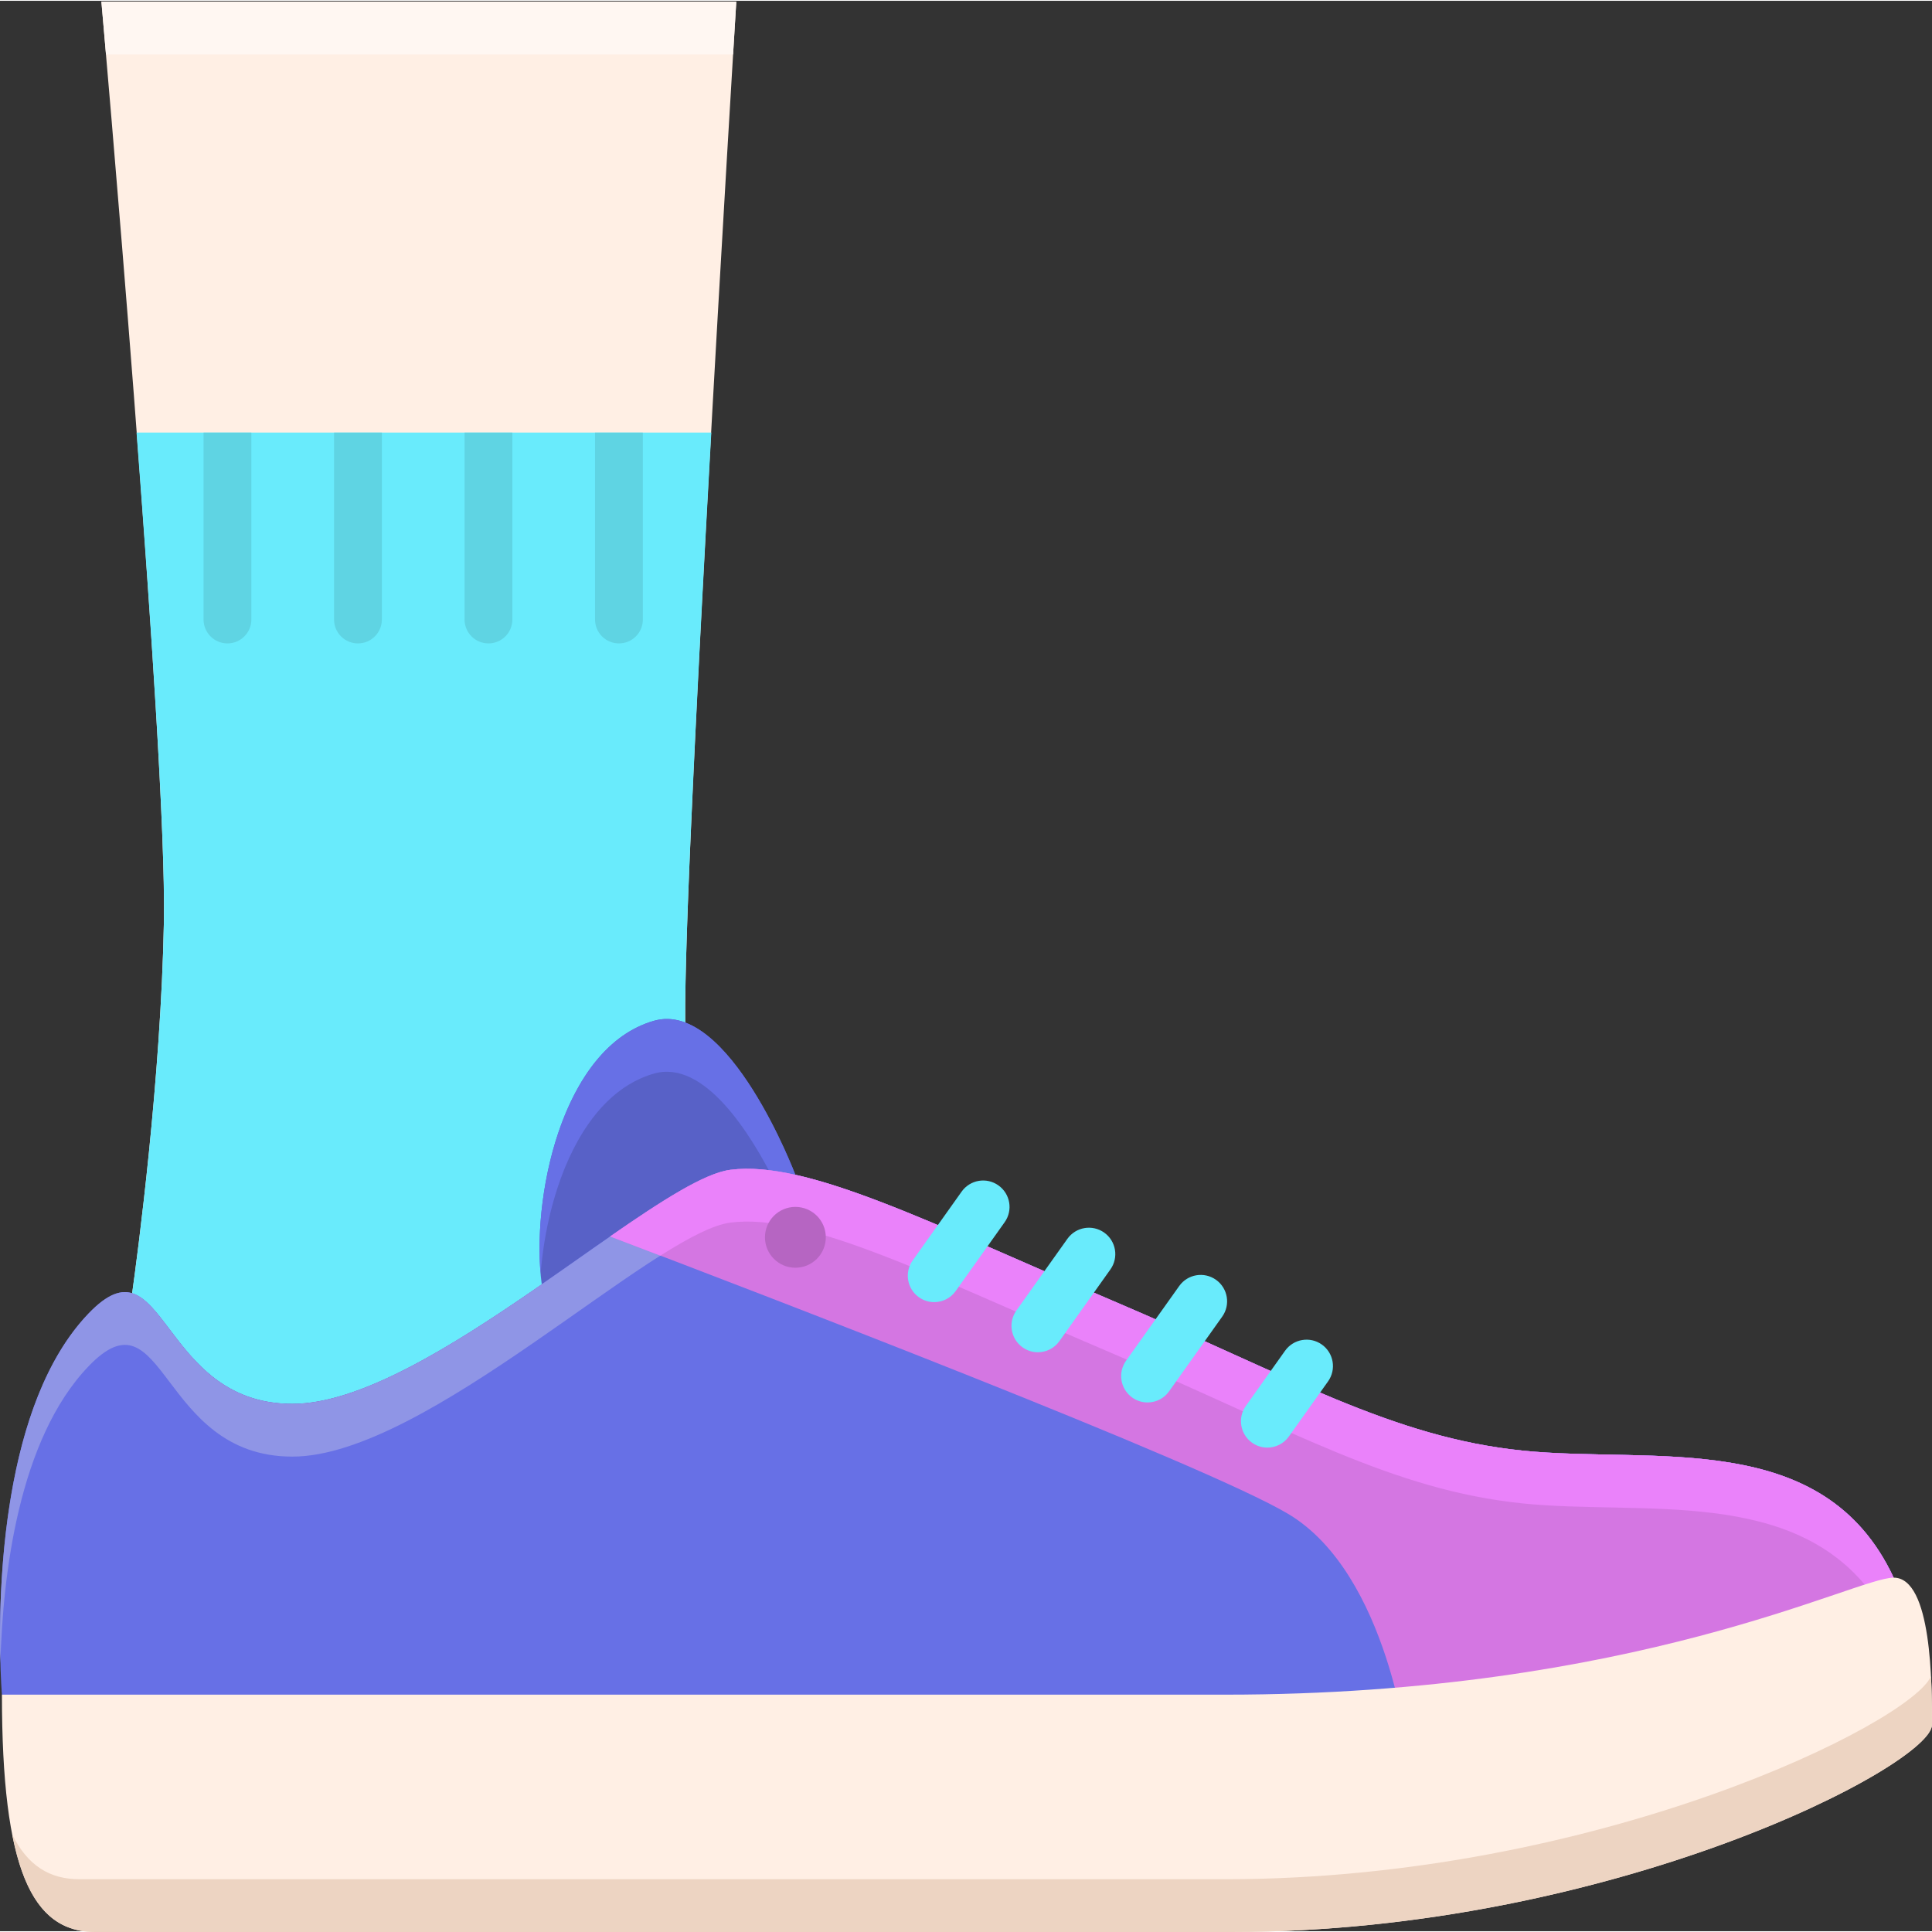 <svg height="512pt" viewBox="0 0 512.424 512" width="512pt" xmlns="http://www.w3.org/2000/svg"><rect x="0" y="0" width="512.424" height="512" fill="#333333" stroke="none"/><path d="m43.469 244.352c-.77 41.602-6.98 88.129-8.422 98.457 10.07 3.07 15.473 29.312 42.508 29.312 33.156 0 88-51.906 111.668-60.844-2.125-9.227-5.398-23.953-7.172-34.469-2.773-16.402 13.238-276.598 13.238-276.598h-168.398s17.453 197.023 16.578 244.141zm0 0" fill="#ffefe4"/><path d="m194.438 14.211c.535-8.863.852-14 .852-14h-168.398s.461 5.172 1.219 14zm0 0" fill="#fff7f2"/><path d="m36.215 114.523c3.996 52.227 7.668 107.578 7.258 129.832-.77 41.602-6.98 88.129-8.422 98.453 10.07 3.07 15.473 29.316 42.504 29.316 33.156 0 88.004-51.91 111.668-60.844-2.121-9.227-5.395-23.957-7.172-34.469-1.512-8.965 2.586-90.348 6.609-162.289zm0 0" fill="#69ebfc"/><path d="m210.957 311.383s-17.609-46.508-37.48-40.855c-24.562 6.988-32.785 47.57-29.789 69.891zm0 0" fill="#5861c7"/><path d="m173.477 284.527c13.289-3.781 25.555 15.758 32.23 29.121l5.25-2.266s-17.609-46.508-37.484-40.855c-23.578 6.703-32.094 44.367-30.086 67.117 1.695-21.73 10.914-47.664 30.09-53.117zm0 0" fill="#6770e6"/><path d="m.512 449.262s-5.98-70.883 22.957-101.078c20.391-21.281 18.617 23.938 54.086 23.938 35.465 0 95.758-59.406 116.148-62.066 20.395-2.66 53.199 14.188 101.078 34.582s74.48 36.352 109.059 39.898c34.578 3.543 79.797-6.207 98.418 33.691l-43.445 39.012-189.742 17.73-253.582-9.754zm0 0" fill="#6770e6"/><path d="m23.469 362.184c20.391-21.281 18.617 23.941 54.086 23.941 35.465 0 95.758-59.406 116.148-62.066 20.395-2.656 53.199 14.188 101.078 34.578 47.879 20.395 74.48 36.352 109.059 39.898 31.613 3.242 72.109-4.605 93.051 24.512l5.367-4.82c-18.621-39.898-63.84-30.145-98.418-33.691s-61.18-19.504-109.059-39.898c-47.879-20.391-80.684-37.238-101.078-34.578s-80.684 62.066-116.148 62.066c-35.469 0-33.691-45.219-54.086-23.941-22.859 23.855-23.926 73.074-23.367 92.703.633-23.41 4.844-59.379 23.367-78.703zm0 0" fill="#8f95e6"/><path d="m502.254 418.227c-18.621-39.898-63.84-30.145-98.418-33.691-34.578-3.547-61.18-19.504-109.059-39.898-47.879-20.391-80.684-37.238-101.078-34.578-6.895.898-18.359 8.293-31.875 17.676 37.949 14.414 157.629 60.254 179.945 73.648 26.602 15.961 31.652 63.836 31.652 63.836l93.77-15.508zm0 0" fill="#d476e2"/><path d="m193.703 324.059c20.391-2.66 53.195 14.184 101.078 34.578 47.879 20.395 74.477 36.352 109.055 39.898 31.617 3.242 72.113-4.605 93.055 24.512l5.363-4.82c-18.617-39.898-63.836-30.145-98.418-33.691-34.574-3.547-61.176-19.504-109.055-39.898-47.883-20.391-80.684-37.238-101.078-34.578-6.898.898-18.359 8.293-31.879 17.676 3.715 1.41 8.219 3.125 13.328 5.078 7.652-4.832 14.07-8.172 18.551-8.754zm0 0" fill="#ea82fa"/><path d="m.512 449.262h324.414c109.059 0 167.16-31.035 177.328-31.035 10.168 0 10.168 28.375 10.168 39.012 0 10.641-84.645 54.973-185.723 54.973-101.074 0-284.613 0-301.457 0-16.848 0-24.73-16.844-24.73-62.949zm0 0" fill="#ffefe4"/><path d="m325.094 498.211c-101.953 0-287.074 0-304.066 0-7.805 0-13.695-3.566-17.789-11.871 3.602 18.445 10.828 25.871 22 25.871h301.461c101.074 0 185.723-44.332 185.723-54.973 0-3.137-.004-7.828-.266-12.871-5.223 12.309-88.379 53.844-187.062 53.844zm0 0" fill="#edd4c2"/><path d="m219.027 327.965c0 4.453-3.613 8.066-8.07 8.066-4.453 0-8.066-3.613-8.066-8.066 0-4.457 3.613-8.07 8.066-8.07 4.457 0 8.07 3.613 8.07 8.07zm0 0" fill="#b665c2"/><g fill="#69ebfc"><path d="m247.773 345.152c-1.406 0-2.82-.422-4.051-1.297-3.152-2.242-3.891-6.613-1.648-9.762l12.98-18.254c2.242-3.152 6.613-3.891 9.762-1.648 3.152 2.242 3.891 6.609 1.648 9.762l-12.98 18.254c-1.367 1.922-3.523 2.945-5.711 2.945zm0 0"/><path d="m275.27 358.445c-1.402 0-2.82-.418-4.051-1.297-3.148-2.242-3.887-6.609-1.648-9.762l13.535-19.027c2.242-3.152 6.613-3.891 9.762-1.648 3.152 2.242 3.887 6.609 1.648 9.762l-13.535 19.027c-1.363 1.922-3.523 2.945-5.711 2.945zm0 0"/><path d="m304.359 371.762c-1.402 0-2.82-.418-4.051-1.297-3.148-2.242-3.887-6.609-1.648-9.762l14.102-19.824c2.238-3.152 6.609-3.891 9.762-1.648 3.148 2.242 3.887 6.613 1.645 9.762l-14.098 19.824c-1.363 1.922-3.52 2.945-5.711 2.945zm0 0"/><path d="m336.133 383.738c-1.406 0-2.82-.422-4.051-1.297-3.148-2.238-3.887-6.613-1.648-9.762l10.402-14.629c2.238-3.148 6.613-3.887 9.762-1.648 3.148 2.242 3.887 6.613 1.648 9.762l-10.402 14.629c-1.367 1.918-3.523 2.945-5.711 2.945zm0 0"/></g><path d="m60.328 170.438c-3.504 0-6.34-2.836-6.34-6.34v-49.574h12.68v49.574c0 3.5-2.84 6.34-6.34 6.34zm0 0" fill="#5fd4e3"/><path d="m94.941 170.438c-3.504 0-6.34-2.836-6.34-6.34v-49.574h12.68v49.574c0 3.5-2.84 6.34-6.34 6.34zm0 0" fill="#5fd4e3"/><path d="m129.555 170.438c-3.504 0-6.34-2.836-6.34-6.34v-49.574h12.68v49.574c-.004 3.5-2.84 6.34-6.34 6.34zm0 0" fill="#5fd4e3"/><path d="m164.164 170.438c-3.5 0-6.34-2.836-6.34-6.34v-49.574h12.68v49.574c0 3.5-2.836 6.34-6.34 6.34zm0 0" fill="#5fd4e3"/></svg>